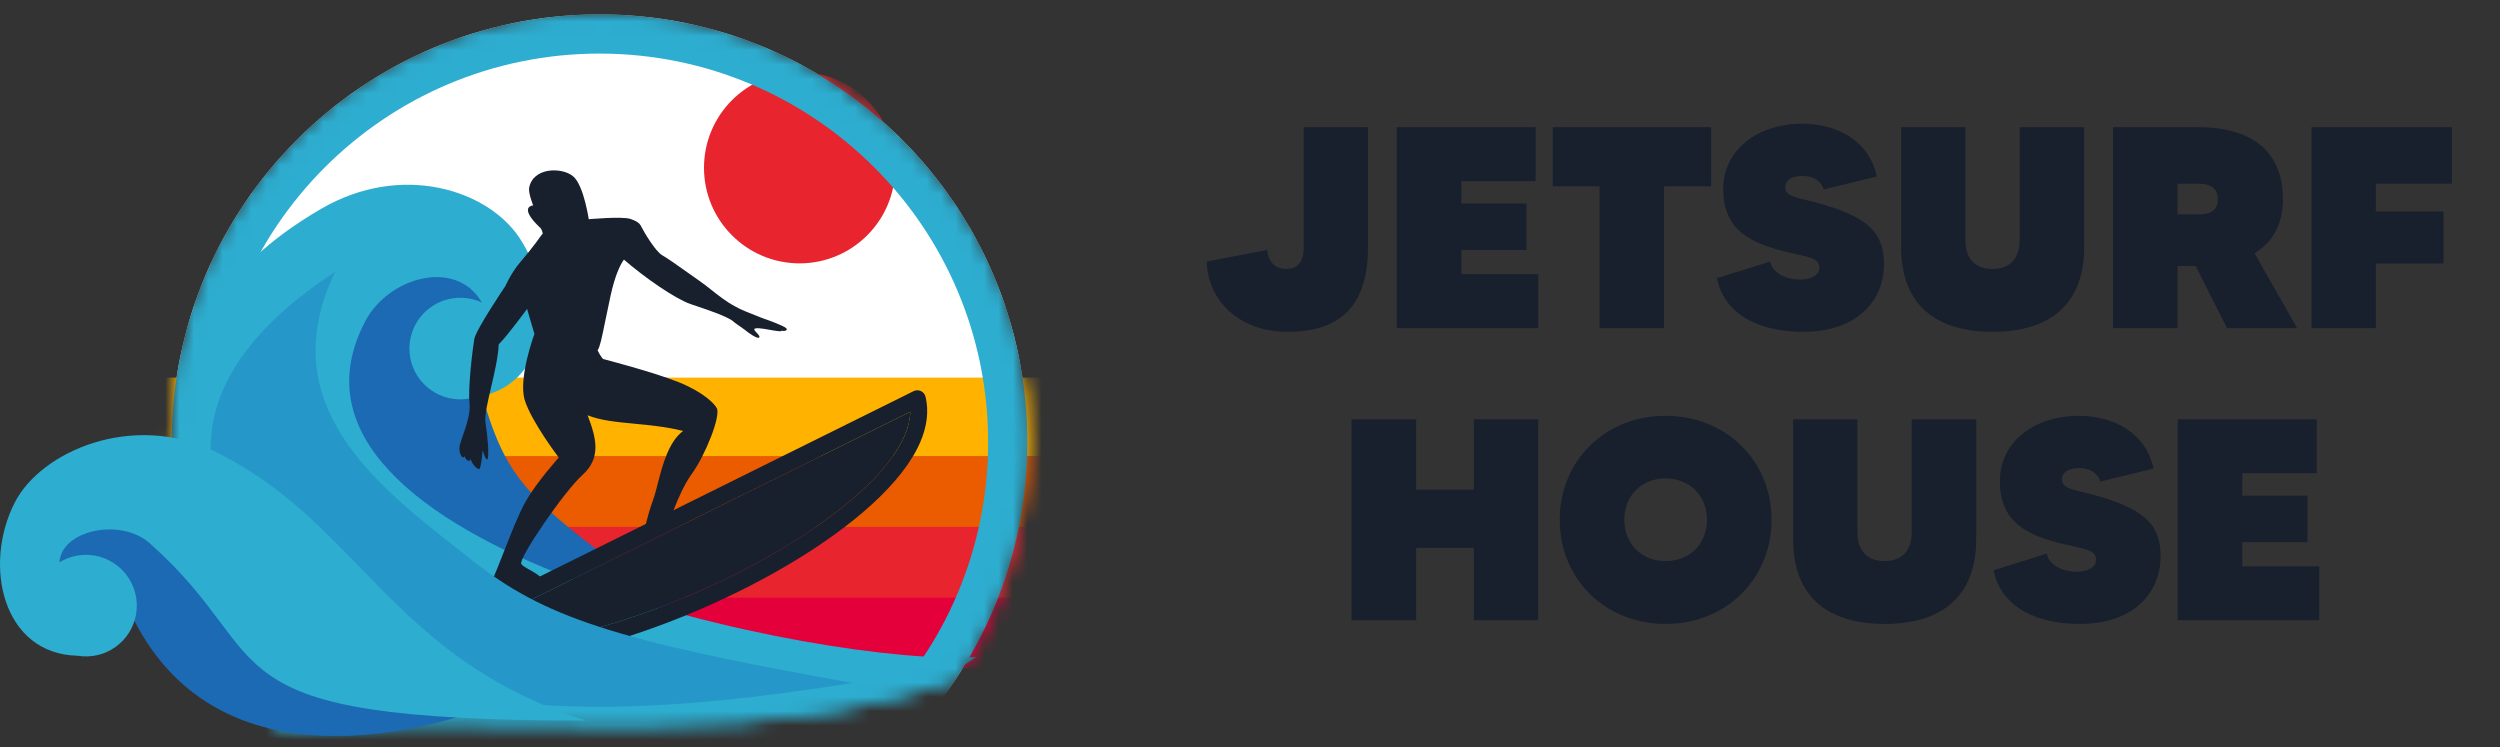 <svg width="174" height="52" viewBox="0 0 174 52" fill="none" xmlns="http://www.w3.org/2000/svg">
<rect x="0" y="0" width="174" height="52" fill="#333333" stroke="none"/>
<path d="M90.737 8.85H95.212V17.222C95.212 21.277 93.294 23.096 89.618 23.096C86.261 23.096 84.063 20.938 83.983 18.201L88.199 17.401C88.239 18.001 88.599 18.72 89.498 18.72C90.497 18.72 90.737 17.981 90.737 17.222V8.85ZM101.71 19.08H107.064V22.836H97.214V8.85H106.884V12.606H101.71V14.165H106.245V17.401H101.71V19.08ZM119.097 8.85V12.966H115.82V22.836H111.325V12.966H108.068V8.85H119.097ZM126.37 14.085C129.787 15.024 131.125 16.023 131.125 18.38C131.125 20.898 129.287 23.096 125.491 23.096C122.854 23.096 120.077 22.157 119.497 19.359L123.213 18.201C123.293 18.92 124.212 19.459 125.271 19.459C126.051 19.459 126.63 19.16 126.63 18.62C126.63 17.921 125.771 17.881 124.372 17.541C121.815 16.922 119.937 16.023 119.937 13.146C119.937 10.408 122.354 8.61 125.431 8.61C127.889 8.61 130.127 9.829 130.626 12.287L126.93 13.186C126.77 12.626 126.23 12.247 125.471 12.247C124.672 12.247 124.252 12.566 124.252 13.046C124.252 13.725 125.291 13.785 126.37 14.085ZM140.567 8.85H145.063V17.182C145.063 21.337 142.485 23.096 138.689 23.096C134.873 23.096 132.316 21.337 132.316 17.182V8.85H136.791V16.702C136.791 18.001 137.47 18.72 138.689 18.72C139.888 18.72 140.567 18.001 140.567 16.702V8.85ZM154.998 22.836L152.821 18.52H151.562V22.836H147.066V8.85H152.98C156.837 8.85 158.895 10.628 158.895 13.865C158.895 15.643 158.155 16.882 156.917 17.621L159.874 22.836H154.998ZM151.562 12.786V14.924H152.98C153.9 14.924 154.359 14.604 154.359 13.865C154.359 13.126 153.9 12.786 152.98 12.786H151.562ZM170.651 12.786H165.356V14.724H170.071V18.34H165.356V22.836H160.881V8.85H170.651V12.786Z" fill="#18202D"/>
<path d="M102.581 29.18H107.056V43.166H102.581V38.131H98.565V43.166H94.069V29.18H98.565V34.075H102.581V29.18ZM115.927 28.94C120.123 28.94 123.3 32.057 123.3 36.173C123.3 40.309 120.123 43.426 115.927 43.426C111.732 43.426 108.555 40.309 108.555 36.173C108.555 32.057 111.732 28.94 115.927 28.94ZM115.927 39.05C117.586 39.05 118.804 37.871 118.804 36.173C118.804 34.495 117.586 33.296 115.927 33.296C114.269 33.296 113.05 34.495 113.05 36.173C113.05 37.871 114.269 39.05 115.927 39.05ZM133.052 29.18H137.547V37.512C137.547 41.667 134.97 43.426 131.174 43.426C127.358 43.426 124.8 41.667 124.8 37.512V29.18H129.276V37.032C129.276 38.331 129.955 39.05 131.174 39.05C132.373 39.05 133.052 38.331 133.052 37.032V29.18ZM145.625 34.415C149.042 35.354 150.38 36.353 150.38 38.711C150.38 41.228 148.542 43.426 144.746 43.426C142.108 43.426 139.331 42.487 138.752 39.69L142.468 38.531C142.548 39.25 143.467 39.789 144.526 39.789C145.305 39.789 145.885 39.49 145.885 38.95C145.885 38.251 145.026 38.211 143.627 37.871C141.07 37.252 139.191 36.353 139.191 33.476C139.191 30.738 141.609 28.94 144.686 28.94C147.143 28.94 149.381 30.159 149.881 32.617L146.184 33.516C146.025 32.956 145.485 32.577 144.726 32.577C143.927 32.577 143.507 32.896 143.507 33.376C143.507 34.055 144.546 34.115 145.625 34.415ZM156.066 39.41H161.42V43.166H151.57V29.18H161.241V32.936H156.066V34.495H160.601V37.731H156.066V39.41Z" fill="#18202D"/>
<mask id="mask0_2095_2512" style="mask-type:alpha" maskUnits="userSpaceOnUse" x="11" y="1" width="61" height="50">
<path fill-rule="evenodd" clip-rule="evenodd" d="M19.778 50.894C25.646 50.157 31.408 50.278 37.212 50.399C46.65 50.597 56.199 50.797 66.49 47.315C69.657 42.584 71.503 36.895 71.503 30.775C71.503 14.331 58.172 1 41.728 1C25.284 1 11.953 14.331 11.953 30.775C11.953 38.532 14.919 45.595 19.778 50.894Z" fill="#F4F9F2"/>
<mask id="mask1_2095_2512" style="mask-type:alpha" maskUnits="userSpaceOnUse" x="11" y="1" width="61" height="50">
<path fill-rule="evenodd" clip-rule="evenodd" d="M19.778 50.894C25.646 50.157 31.408 50.278 37.212 50.399C46.65 50.597 56.199 50.797 66.49 47.315C69.657 42.584 71.503 36.895 71.503 30.775C71.503 14.331 58.172 1 41.728 1C25.284 1 11.953 14.331 11.953 30.775C11.953 38.532 14.919 45.595 19.778 50.894Z" fill="white"/>
</mask>
<g mask="url(#mask1_2095_2512)">
<path d="M19.779 50.894L15.754 54.585L17.66 56.664L20.459 56.312L19.779 50.894ZM66.49 47.315L68.24 52.488L69.997 51.894L71.029 50.352L66.49 47.315ZM37.327 44.94C31.583 44.819 25.425 44.681 19.098 45.476L20.459 56.312C25.867 55.633 31.234 55.736 37.098 55.859L37.327 44.94ZM64.74 42.142C55.475 45.276 46.84 45.139 37.327 44.94L37.098 55.859C46.46 56.055 56.922 56.317 68.24 52.488L64.74 42.142ZM71.029 50.352C74.778 44.751 76.964 38.01 76.964 30.775H66.042C66.042 35.781 64.536 40.417 61.952 44.278L71.029 50.352ZM76.964 30.775C76.964 11.315 61.188 -4.461 41.728 -4.461V6.461C55.157 6.461 66.042 17.347 66.042 30.775H76.964ZM41.728 -4.461C22.268 -4.461 6.492 11.315 6.492 30.775H17.414C17.414 17.347 28.3 6.461 41.728 6.461V-4.461ZM6.492 30.775C6.492 39.951 10.007 48.319 15.754 54.585L23.803 47.203C19.831 42.872 17.414 37.112 17.414 30.775H6.492Z" fill="#2DADD0"/>
</g>
</mask>
<g mask="url(#mask0_2095_2512)">
<path d="M41.728 60.55C58.172 60.55 71.503 47.219 71.503 30.775C71.503 14.331 58.172 1 41.728 1C25.284 1 11.953 14.331 11.953 30.775C11.953 47.219 25.284 60.55 41.728 60.55Z" fill="white"/>
<path d="M55.651 18.33C59.326 18.33 62.304 15.351 62.304 11.677C62.304 8.002 59.326 5.023 55.651 5.023C51.977 5.023 48.998 8.002 48.998 11.677C48.998 15.351 51.977 18.33 55.651 18.33Z" fill="#E8252E"/>
<path d="M72.163 43.795H-13.179" stroke="#E4003A" stroke-width="5.461" stroke-linecap="round"/>
<path d="M72.163 38.867L-13.179 38.867" stroke="#E8252E" stroke-width="5.461" stroke-linecap="round"/>
<path d="M72.163 33.938H-13.179" stroke="#EB5B00" stroke-width="5.461" stroke-linecap="round"/>
<path d="M72.163 29.01L-13.179 29.01" stroke="#FFB200" stroke-width="5.461" stroke-linecap="round"/>
<path d="M35.322 20.302C21.564 11.636 18.371 29.647 27.31 35.287C34.756 39.985 33.781 42.311 48.136 43.095C35.382 33.851 35.322 33.896 32.817 24.984L35.322 20.302Z" fill="#1B6AB3"/>
<path d="M67.972 45.723C57.763 46.482 17.087 38.188 25.424 22.355C27.053 19.261 31.768 17.96 33.539 21.059C33.006 20.808 32.402 20.687 31.768 20.734C29.823 20.878 28.36 22.577 28.504 24.522C28.649 26.467 30.347 27.93 32.292 27.786C32.538 27.767 32.773 27.726 33.002 27.662C38.157 26.978 38.879 20.686 36.176 16.585C33.96 13.218 27.969 11.271 22.351 14.534C-6.528 31.308 34.665 68.023 67.972 45.723Z" fill="#2DADD0"/>
<path fill-rule="evenodd" clip-rule="evenodd" d="M9.11 46.624C2.531 48.23 1.768 45.588 -2.892 42.395C-12.727 35.663 -16.496 49.007 -29.898 45.297C-14.304 60.807 -10.271 50.127 -2.799 47.896C1.646 46.568 3.018 48.719 6.209 51.064C20.464 61.519 22.949 45.434 33.775 49.193C22.079 35.116 18.15 44.405 9.11 46.624Z" fill="#1656A1"/>
<path d="M29.235 44.259L63.585 27.225C63.877 27.081 64.23 27.2 64.374 27.493C64.398 27.542 64.415 27.592 64.425 27.643C64.655 28.637 64.514 29.68 64.064 30.742C62.851 33.605 59.315 36.672 54.865 39.302C50.467 41.902 45.154 44.097 40.319 45.252C35.918 46.303 31.881 46.494 29.224 45.354C28.925 45.225 28.785 44.877 28.912 44.577C28.976 44.426 29.095 44.316 29.235 44.259ZM63.354 28.658L31.03 44.687C33.392 45.206 36.585 44.926 40.05 44.099C44.776 42.97 49.971 40.824 54.27 38.282C58.517 35.771 61.87 32.896 62.979 30.277C63.215 29.719 63.345 29.177 63.354 28.658Z" fill="#18202D"/>
<path d="M63.354 28.658L31.03 44.687C33.393 45.206 36.585 44.926 40.05 44.099C44.777 42.97 49.971 40.824 54.271 38.282C58.518 35.771 61.87 32.896 62.98 30.277C63.216 29.719 63.346 29.177 63.354 28.658Z" fill="#18202D"/>
<path d="M40.094 49.094L35.95 45.842C35.693 45.641 35.646 45.27 35.846 45.012C35.957 44.868 36.122 44.791 36.29 44.785C36.97 44.704 37.674 44.593 38.395 44.455C39.146 44.311 39.918 44.137 40.705 43.935C41.02 43.855 41.341 44.045 41.422 44.362C41.444 44.448 41.446 44.534 41.431 44.616L41.073 48.706C41.045 49.032 40.761 49.274 40.437 49.245C40.304 49.233 40.185 49.178 40.094 49.094ZM37.763 45.767L39.998 47.521L40.194 45.278C39.663 45.403 39.136 45.516 38.615 45.615C38.329 45.67 38.045 45.721 37.763 45.767Z" fill="#18202D"/>
<path d="M37.764 45.767L39.999 47.521L40.195 45.278C39.664 45.403 39.137 45.516 38.616 45.615C38.33 45.67 38.045 45.721 37.764 45.767Z" fill="#18202D"/>
<path d="M38.892 31.847C38.892 31.847 37.364 33.531 36.584 34.906C36.115 35.732 35.531 37.224 35.041 38.475C34.716 39.307 34.432 40.033 34.252 40.383C33.8 41.259 36.989 41.701 37.671 40.906C38.132 40.37 37.426 39.975 36.859 39.657C36.584 39.504 36.342 39.368 36.28 39.243C36.088 38.86 39.226 34.243 40.544 33.051C41.862 31.859 41.505 30.492 40.896 28.902C41.784 29.265 42.915 29.372 44.157 29.491C45.232 29.593 46.391 29.704 47.547 29.995C46.531 30.742 46.106 32.393 45.781 33.658C45.669 34.094 45.568 34.483 45.46 34.775C45.037 35.913 44.653 37.707 44.653 37.707L46.364 36.981C46.364 36.981 47.159 34.349 48.138 32.997C49.118 31.645 50.161 28.963 49.895 28.423C49.738 28.101 48.967 27.294 47.219 26.593C45.471 25.891 41.987 24.989 41.987 24.989C41.987 24.989 41.837 24.891 41.592 24.385C41.761 24.129 41.878 23.555 42.103 22.453C42.206 21.947 42.332 21.329 42.496 20.58C42.782 19.28 43.116 18.502 43.423 18.068C44.831 19.29 46.968 20.785 48.065 21.164C48.231 21.221 48.396 21.277 48.557 21.331C49.527 21.661 50.396 21.956 50.955 22.305C51.15 22.476 51.406 22.651 51.598 22.782C51.716 22.863 51.81 22.927 51.849 22.963C51.99 23.09 52.715 23.624 52.84 23.493C52.91 23.42 52.786 23.289 52.668 23.164C52.573 23.065 52.483 22.969 52.499 22.911C52.536 22.782 53.089 22.867 53.505 22.944C53.923 23.021 54.504 23.113 54.366 23.015C54.562 23.066 54.878 23.014 54.717 22.843C54.556 22.671 53.394 22.252 53.209 22.195C53.099 22.16 52.828 22.05 52.578 21.948C52.41 21.879 52.25 21.814 52.154 21.779C52.044 21.738 51.761 21.622 51.466 21.487L51.466 21.485C51.382 21.44 51.298 21.395 51.216 21.353C50.578 21.023 50.02 20.581 49.498 20.167C49.205 19.935 48.922 19.711 48.644 19.522C48.429 19.376 48.144 19.172 47.837 18.953C47.213 18.508 46.495 17.997 46.074 17.755C45.63 17.502 44.824 16.154 44.685 15.866C44.546 15.579 44.438 15.433 43.876 15.238C43.314 15.042 40.923 15.262 40.923 15.262L37.729 16.304C37.729 16.304 37.089 17.228 36.237 18.214C35.587 18.959 35.177 19.904 35.177 19.904C35.177 19.904 33.13 22.936 33.013 23.589C32.897 24.242 32.559 27.026 32.679 28.036C32.763 28.746 32.445 29.659 32.211 30.331C32.112 30.614 32.028 30.855 31.995 31.02C31.884 31.577 32.261 32.069 32.313 31.731C32.52 32.197 32.755 32.123 32.731 31.921C32.915 32.4 33.23 32.681 33.361 32.636C33.489 32.593 33.594 31.33 33.594 31.33C33.594 31.33 33.835 32.176 33.941 31.931C34.045 31.686 33.944 30.388 33.792 29.428C33.714 28.938 33.932 28.011 34.176 26.972C34.409 25.978 34.667 24.88 34.712 23.965C35.323 23.365 36.684 21.5 36.684 21.5L37.195 23.24C37.195 23.24 36.05 26.336 36.524 27.851C36.997 29.366 38.892 31.847 38.892 31.847Z" fill="#18202D"/>
<path d="M39.866 12.251C40.669 12.882 41.016 15.505 41.016 15.505L37.795 16.464C37.795 16.464 37.781 15.956 37.554 15.814C36.041 14.357 37.109 14.296 37.109 14.296C37.109 14.296 36.774 13.467 36.824 13.088C37.082 11.647 39.063 11.62 39.866 12.251Z" fill="#18202D"/>
<path d="M3.492 45.048C7.237 46.12 11.379 45.404 15.744 43.676C12.168 46.036 6.551 48.197 3.492 45.048Z" fill="#2286BE"/>
<path d="M9.163 51.782C29.006 48.355 52.01 63.096 67.134 45.345C46.069 54.038 29.161 43.47 9.163 51.782Z" fill="#2DADD0"/>
<path d="M41.728 59.185C57.419 59.185 70.138 46.465 70.138 30.775C70.138 15.085 57.419 2.365 41.728 2.365C26.038 2.365 13.318 15.085 13.318 30.775C13.318 46.465 26.038 59.185 41.728 59.185Z" stroke="#2DADD0" stroke-width="2.73"/>
<path d="M20.783 42.161C25.718 46.511 31.79 52.006 59.347 47.53C42.632 44.573 37.837 42.917 32.871 39.004C26.83 34.246 18.7 28.496 23.33 18.92C11.672 26.508 12.745 35.088 20.783 42.161Z" fill="#2598C9"/>
</g>
<path d="M4.269 44.568C0.239 44.034 3.108 38.356 5.221 35.15C6.953 32.518 12.136 30.954 16.285 33.547C23.751 38.213 24.5 44.393 34.747 48.928C30.039 50.782 12.693 56.115 7.877 39.431L4.269 44.568Z" fill="#1B6AB3"/>
<path d="M10.416 37.807C8.392 36.017 4.272 36.894 4.138 39.135C4.64 38.828 5.227 38.641 5.862 38.618C7.811 38.55 9.451 40.078 9.52 42.027C9.589 43.977 8.06 45.617 6.111 45.685C5.864 45.694 5.627 45.678 5.392 45.639C0.193 45.523 -1.212 39.347 1.028 34.975C2.863 31.387 9.235 28.674 14.872 31.391C25.017 36.281 27.119 45.815 40.782 50.149C13.554 50.149 19.693 46.011 10.416 37.807Z" fill="#2DADD0"/>
</svg>

